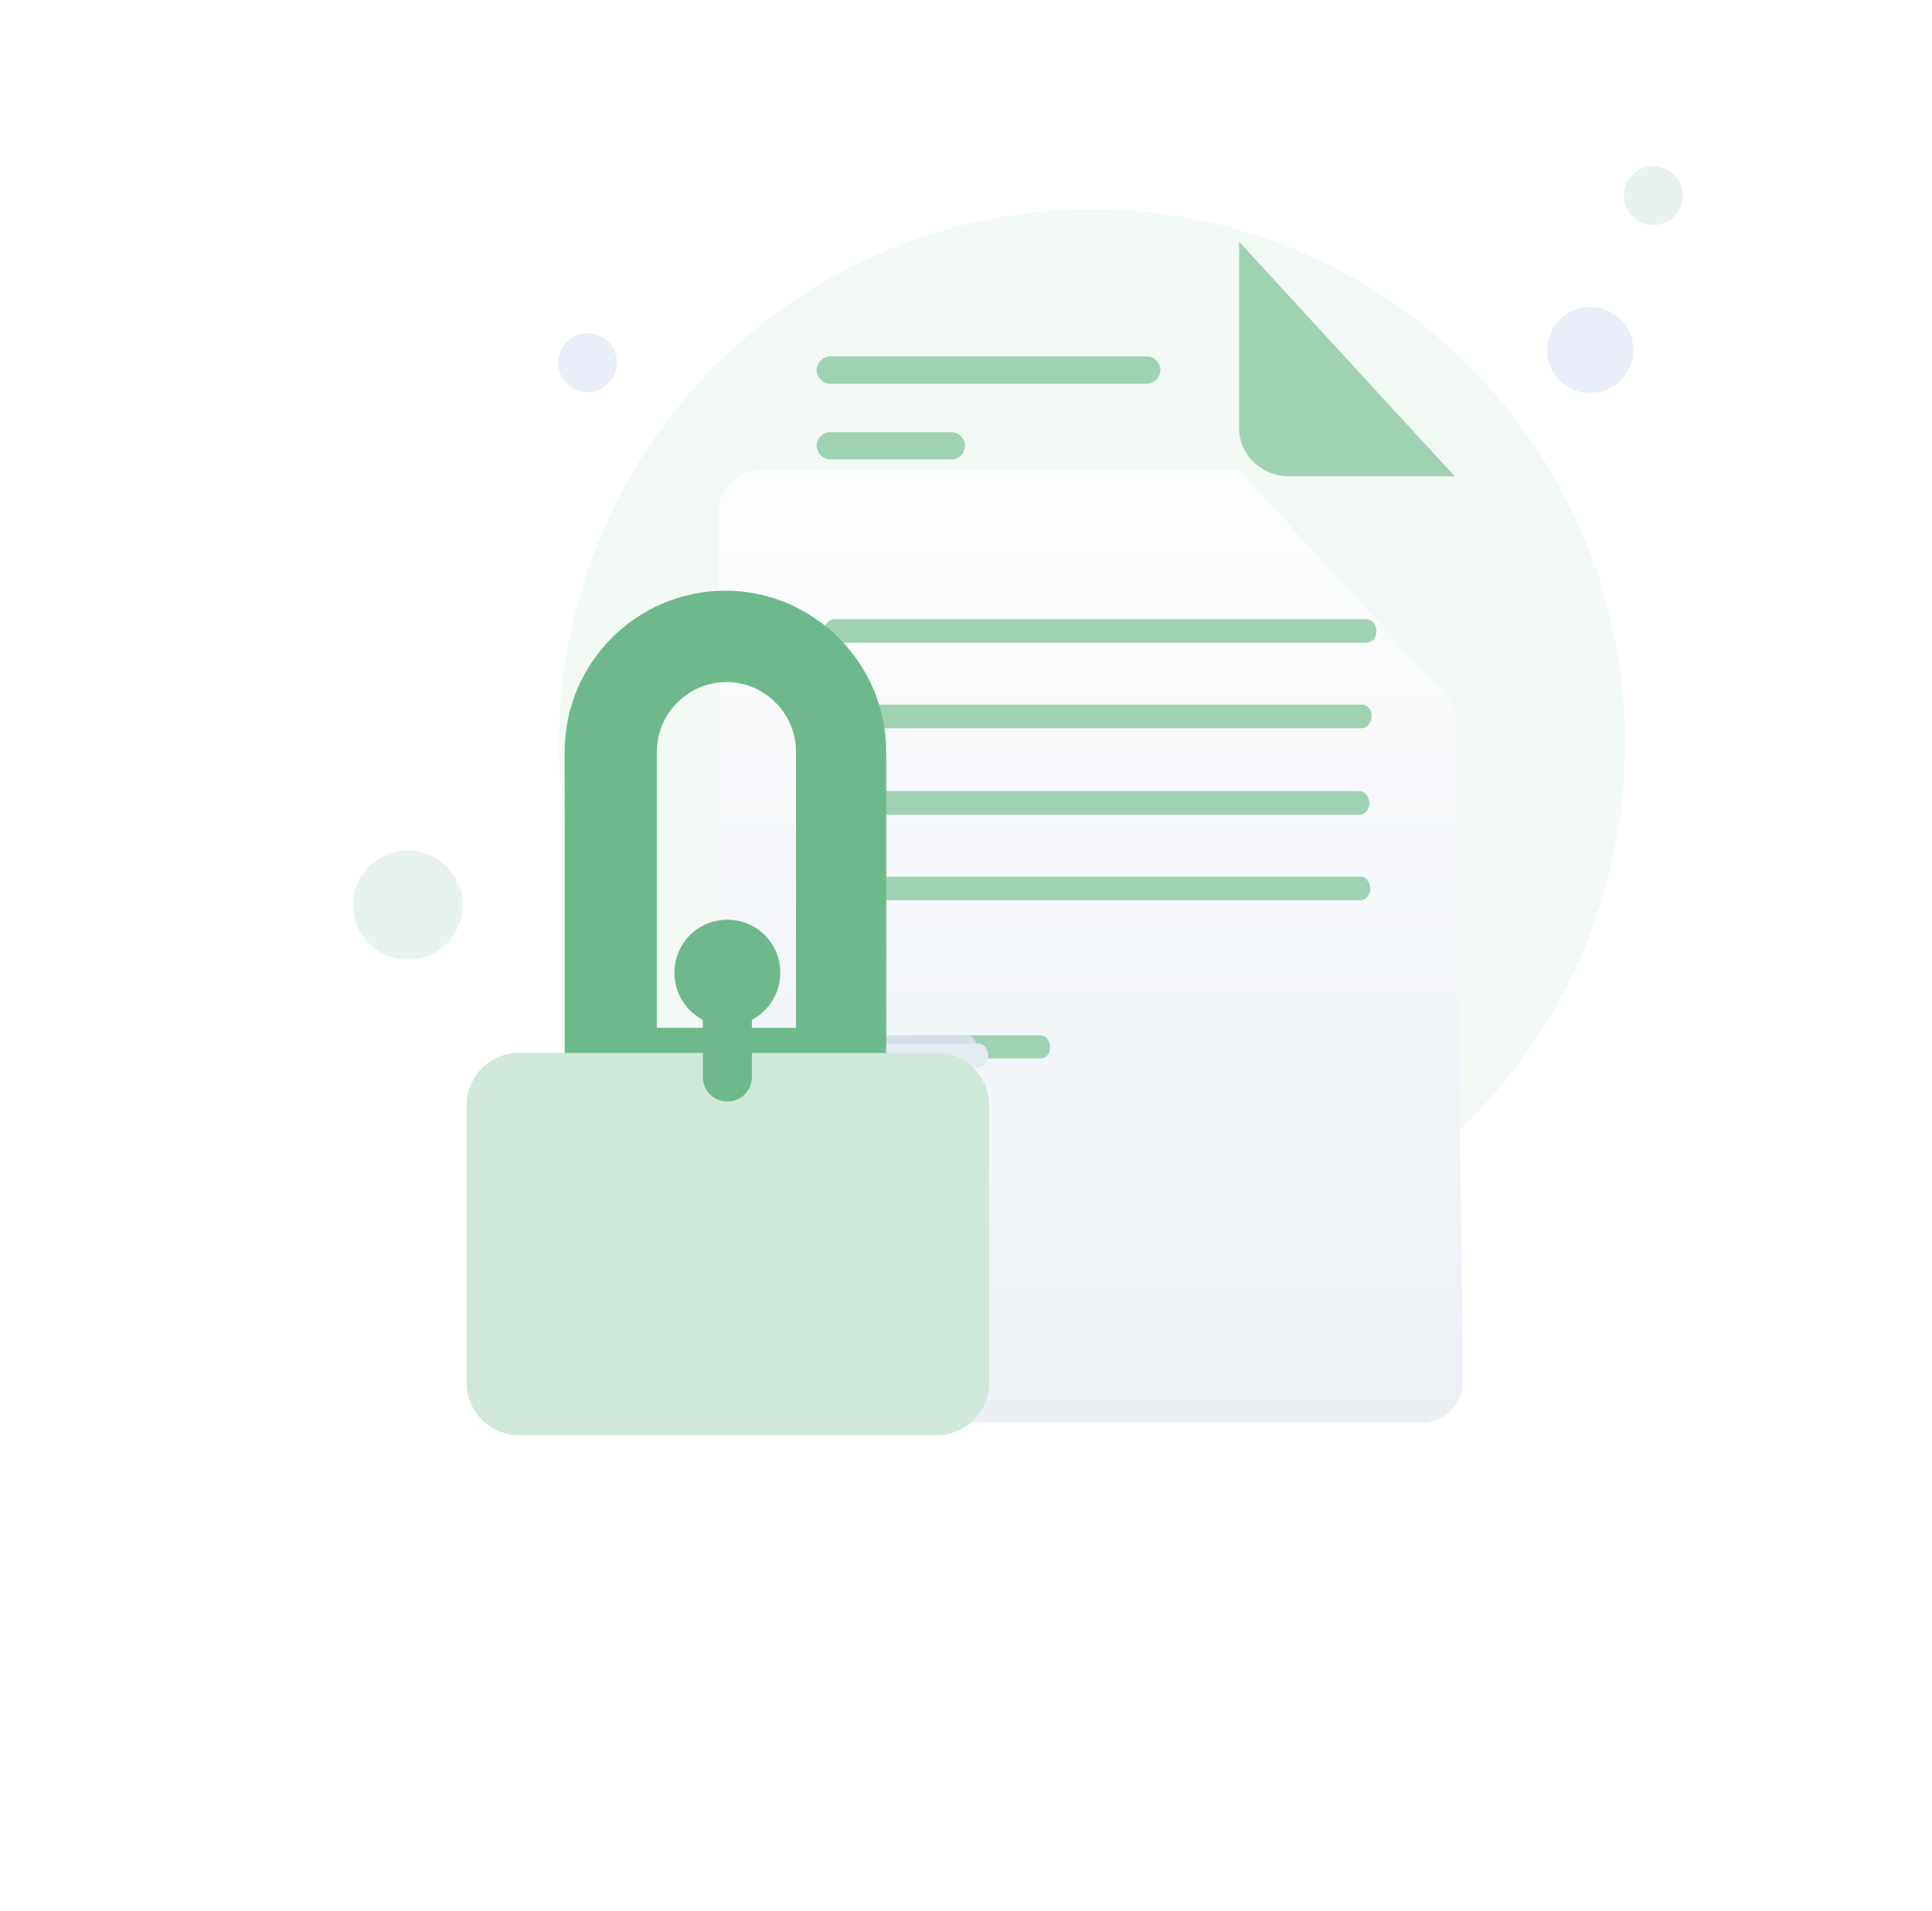 <svg width="93" height="92" viewBox="0 0 93 92" fill="none" xmlns="http://www.w3.org/2000/svg">
<path d="M52.569 61.477C66.735 61.477 78.22 49.992 78.22 35.776C78.22 21.559 66.684 10.074 52.569 10.074C38.403 10.074 26.918 21.559 26.918 35.776C26.918 49.992 38.403 61.477 52.569 61.477Z" fill="#F3F9F5"/>
<path d="M76.549 18.928C77.695 18.928 78.623 17.999 78.623 16.854C78.623 15.708 77.695 14.779 76.549 14.779C75.403 14.779 74.475 15.708 74.475 16.854C74.475 17.999 75.403 18.928 76.549 18.928Z" fill="#EAEEF9"/>
<path d="M79.583 10.833C80.365 10.833 80.999 10.199 80.999 9.417C80.999 8.634 80.365 8 79.583 8C78.8 8 78.166 8.634 78.166 9.417C78.166 10.199 78.8 10.833 79.583 10.833Z" fill="#E7F3EC"/>
<path d="M28.282 18.877C29.064 18.877 29.698 18.243 29.698 17.461C29.698 16.678 29.064 16.044 28.282 16.044C27.5 16.044 26.865 16.678 26.865 17.461C26.865 18.243 27.5 18.877 28.282 18.877Z" fill="#EAEEF9"/>
<path d="M19.631 46.199C21.084 46.199 22.262 45.021 22.262 43.568C22.262 42.115 21.084 40.938 19.631 40.938C18.178 40.938 17 42.115 17 43.568C17 45.021 18.178 46.199 19.631 46.199Z" fill="#E7F3EC"/>
<g filter="url(#filter0_d_525_22078)">
<path d="M70.021 22.925L70.426 55.507C70.426 56.62 69.515 57.48 68.402 57.48H36.629C35.516 57.48 34.605 56.57 34.605 55.507V13.616C34.605 12.503 35.516 11.643 36.629 11.643H59.649L70.021 22.925Z" fill="url(#paint0_linear_525_22078)"/>
</g>
<path d="M50.089 50.955H43.865C43.612 50.955 43.41 50.702 43.41 50.398C43.41 50.095 43.612 49.842 43.865 49.842H50.089C50.342 49.842 50.544 50.095 50.544 50.398C50.544 50.752 50.342 50.955 50.089 50.955Z" fill="#9FD1B3"/>
<path d="M46.549 50.955H39.77C39.517 50.955 39.315 50.702 39.315 50.398C39.315 50.095 39.517 49.842 39.77 49.842H46.549C46.802 49.842 47.005 50.095 47.005 50.398C47.005 50.752 46.802 50.955 46.549 50.955Z" fill="#D5DDEA"/>
<path d="M55.201 18.473H39.972C39.618 18.473 39.315 18.169 39.315 17.815C39.315 17.461 39.618 17.157 39.972 17.157H55.201C55.555 17.157 55.858 17.461 55.858 17.815C55.858 18.169 55.555 18.473 55.201 18.473Z" fill="#9FD1B3"/>
<path d="M45.841 22.116H39.972C39.618 22.116 39.315 21.813 39.315 21.459C39.315 21.104 39.618 20.801 39.972 20.801H45.79C46.145 20.801 46.448 21.104 46.448 21.459C46.448 21.813 46.145 22.116 45.841 22.116Z" fill="#9FD1B3"/>
<path d="M59.65 11.644V20.649C59.65 21.914 60.763 22.926 62.028 22.926H70.022" fill="#9FD1B3"/>
<path d="M65.498 42.199H47.944H46.009H40.157C39.922 42.199 39.685 42.436 39.685 42.767C39.685 43.05 39.874 43.334 40.157 43.334H46.009H47.944H65.498C65.733 43.334 65.969 43.098 65.969 42.767C65.922 42.436 65.733 42.199 65.498 42.199Z" fill="#9FD1B3"/>
<path d="M65.45 38.084H58.938H56.721H40.157C39.922 38.084 39.685 38.32 39.685 38.651C39.685 38.935 39.874 39.219 40.157 39.219H56.721H58.938H65.45C65.686 39.219 65.922 38.983 65.922 38.651C65.875 38.32 65.686 38.084 65.45 38.084Z" fill="#9FD1B3"/>
<path d="M65.592 33.921H63.893H62.194H40.157C39.922 33.921 39.685 34.157 39.685 34.488C39.685 34.772 39.874 35.056 40.157 35.056H62.194H64.082H65.545C65.781 35.056 66.017 34.819 66.017 34.488C66.064 34.205 65.828 33.921 65.592 33.921Z" fill="#9FD1B3"/>
<path d="M47.094 51.37H40.157C39.922 51.37 39.685 51.134 39.685 50.803C39.685 50.519 39.874 50.235 40.157 50.235H47.094C47.33 50.235 47.566 50.472 47.566 50.803C47.566 51.181 47.33 51.37 47.094 51.37Z" fill="#E3EAF2"/>
<path d="M65.781 29.806H60.26H58.891H40.157C39.922 29.806 39.685 30.042 39.685 30.373C39.685 30.657 39.874 30.941 40.157 30.941H58.891H60.26H65.733C66.064 30.941 66.252 30.704 66.252 30.373C66.252 30.089 66.064 29.806 65.781 29.806Z" fill="#9FD1B3"/>
<path d="M40.536 53.878H29.399C28.173 53.878 27.182 52.885 27.182 51.655V36.192C27.182 31.889 30.674 28.436 34.92 28.436C39.167 28.436 42.659 31.936 42.659 36.192V51.702C42.707 52.885 41.716 53.878 40.536 53.878ZM31.617 49.48H38.318V36.192C38.318 34.348 36.808 32.834 34.968 32.834C33.127 32.834 31.617 34.348 31.617 36.192V49.48Z" fill="#6EB98C"/>
<g filter="url(#filter1_d_525_22078)">
<path d="M45.111 58.086H24.962C23.593 58.086 22.461 56.951 22.461 55.579V42.197C22.461 40.825 23.593 39.69 24.962 39.69H45.111C46.48 39.69 47.612 40.825 47.612 42.197V55.579C47.612 56.951 46.48 58.086 45.111 58.086Z" fill="#CFE8D9"/>
</g>
<path d="M37.561 46.83C37.561 47.823 36.995 48.674 36.193 49.1V51.843C36.193 52.505 35.674 53.025 35.013 53.025C34.352 53.025 33.833 52.505 33.833 51.843V49.1C33.031 48.674 32.465 47.823 32.465 46.83C32.465 45.411 33.597 44.276 35.013 44.276C36.429 44.276 37.561 45.411 37.561 46.83Z" fill="#6EB98C"/>
<defs>
<filter id="filter0_d_525_22078" x="12.605" y="0.643" width="79.82" height="89.838" filterUnits="userSpaceOnUse" color-interpolation-filters="sRGB">
<feFlood flood-opacity="0" result="BackgroundImageFix"/>
<feColorMatrix in="SourceAlpha" type="matrix" values="0 0 0 0 0 0 0 0 0 0 0 0 0 0 0 0 0 0 127 0" result="hardAlpha"/>
<feOffset dy="11"/>
<feGaussianBlur stdDeviation="11"/>
<feColorMatrix type="matrix" values="0 0 0 0 0.243 0 0 0 0 0.635 0 0 0 0 0.4 0 0 0 0.12 0"/>
<feBlend mode="normal" in2="BackgroundImageFix" result="effect1_dropShadow_525_22078"/>
<feBlend mode="normal" in="SourceGraphic" in2="effect1_dropShadow_525_22078" result="shape"/>
</filter>
<filter id="filter1_d_525_22078" x="0.461" y="28.69" width="69.15" height="62.395" filterUnits="userSpaceOnUse" color-interpolation-filters="sRGB">
<feFlood flood-opacity="0" result="BackgroundImageFix"/>
<feColorMatrix in="SourceAlpha" type="matrix" values="0 0 0 0 0 0 0 0 0 0 0 0 0 0 0 0 0 0 127 0" result="hardAlpha"/>
<feOffset dy="11"/>
<feGaussianBlur stdDeviation="11"/>
<feColorMatrix type="matrix" values="0 0 0 0 0.398 0 0 0 0 0.477 0 0 0 0 0.575 0 0 0 0.27 0"/>
<feBlend mode="normal" in2="BackgroundImageFix" result="effect1_dropShadow_525_22078"/>
<feBlend mode="normal" in="SourceGraphic" in2="effect1_dropShadow_525_22078" result="shape"/>
</filter>
<linearGradient id="paint0_linear_525_22078" x1="52.504" y1="10.582" x2="52.504" y2="57.974" gradientUnits="userSpaceOnUse">
<stop stop-color="#FDFEFF"/>
<stop offset="0.996" stop-color="#ECF0F5"/>
</linearGradient>
</defs>
</svg>
